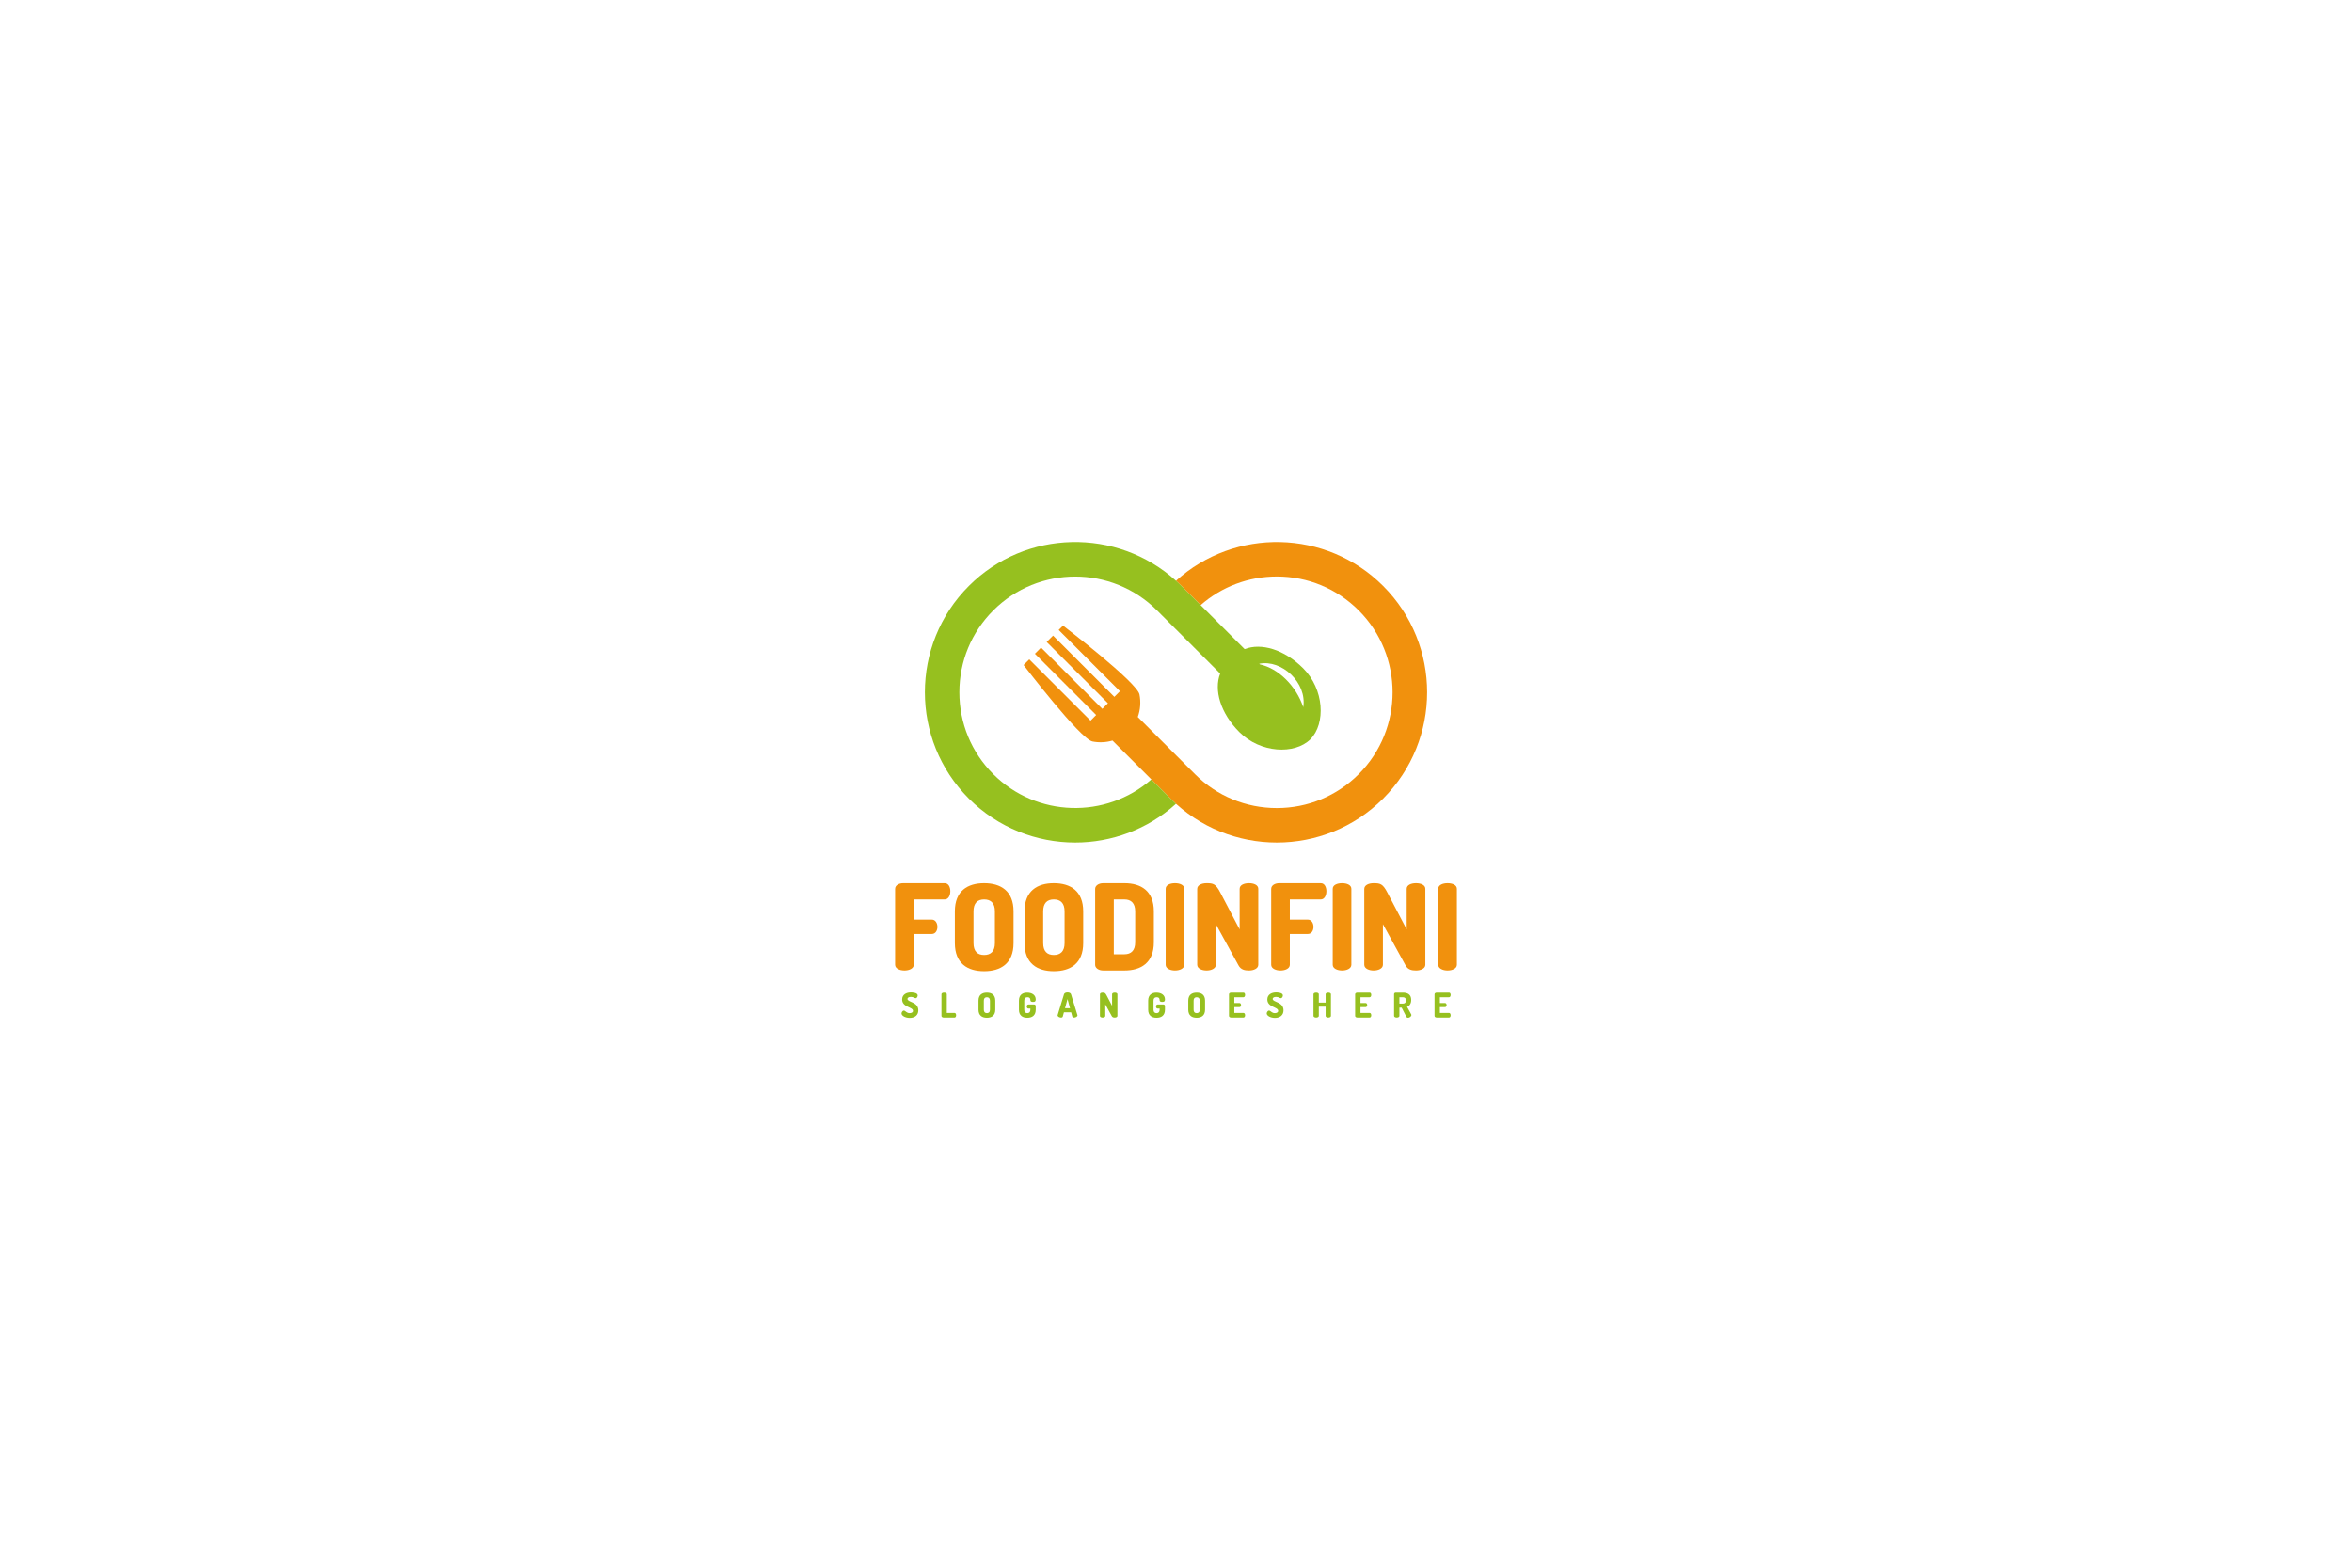 <?xml version="1.0" encoding="utf-8"?>
<!-- Generator: Adobe Illustrator 16.0.0, SVG Export Plug-In . SVG Version: 6.00 Build 0)  -->
<!DOCTYPE svg PUBLIC "-//W3C//DTD SVG 1.1//EN" "http://www.w3.org/Graphics/SVG/1.1/DTD/svg11.dtd">
<svg version="1.1" id="Layer_1" xmlns="http://www.w3.org/2000/svg" xmlns:xlink="http://www.w3.org/1999/xlink" x="0px" y="0px"
	 width="2340px" height="1560px" viewBox="0 0 2340 1560" enable-background="new 0 0 2340 1560" xml:space="preserve">
<g>
	<path fill="#96C01F" d="M908.321,1005.896c0-4.116-10.782-3.401-10.782-11.36c0-5.102,4.456-7.04,8.707-7.04
		c1.803,0,6.769,0.34,6.769,2.993c0,0.918-0.612,2.788-2.109,2.788c-1.224,0-1.871-1.292-4.66-1.292
		c-2.415,0-3.401,0.986-3.401,2.041c0,3.4,10.782,2.755,10.782,11.325c0,4.898-3.571,7.551-8.503,7.551
		c-4.456,0-8.197-2.177-8.197-4.421c0-1.157,1.021-2.857,2.313-2.857c1.599,0,2.619,2.517,5.782,2.517
		C906.586,1008.14,908.321,1007.527,908.321,1005.896z"/>
	<path fill="#96C01F" d="M938.959,1012.562c-1.156,0-2.313-0.544-2.313-1.633v-21.631c0-1.123,1.327-1.599,2.653-1.599
		c1.326,0,2.653,0.476,2.653,1.599v18.638h7.754c1.021,0,1.531,1.157,1.531,2.313s-0.51,2.313-1.531,2.313H938.959z"/>
	<path fill="#96C01F" d="M973.509,1004.739v-9.014c0-5.85,3.639-8.026,8.333-8.026s8.367,2.177,8.367,8.026v9.014
		c0,5.85-3.673,8.026-8.367,8.026S973.509,1010.589,973.509,1004.739z M984.903,995.726c0-2.347-1.156-3.401-3.061-3.401
		s-3.027,1.055-3.027,3.401v9.014c0,2.347,1.122,3.4,3.027,3.4s3.061-1.054,3.061-3.4V995.726z"/>
	<path fill="#96C01F" d="M1022.106,992.324c-1.939,0-3.061,1.089-3.061,3.401v9.014c0,2.313,1.122,3.4,3.027,3.4
		s3.061-1.088,3.061-3.4v-1.157h-2.007c-1.02,0-1.599-0.986-1.599-2.04c0-0.986,0.579-2.041,1.599-2.041h5.714
		c1.02,0,1.598,0.782,1.598,1.667v3.571c0,5.85-3.673,8.026-8.367,8.026s-8.333-2.177-8.333-8.026v-9.014
		c0-5.85,3.708-8.026,8.163-8.026c4.864,0,8.537,2.448,8.537,6.768c0,2.041-0.85,2.518-2.653,2.518
		c-1.428,0-2.619-0.374-2.653-1.599S1024.997,992.324,1022.106,992.324z"/>
	<path fill="#96C01F" d="M1052.2,1010.385c0-0.102,0.034-0.238,0.068-0.374l6.326-20.747c0.374-1.19,1.905-1.769,3.469-1.769
		s3.095,0.578,3.469,1.769l6.36,20.747c0.034,0.136,0.068,0.272,0.068,0.374c0,1.259-1.938,2.177-3.401,2.177
		c-0.85,0-1.53-0.272-1.734-0.986l-1.156-4.252h-7.177l-1.156,4.252c-0.204,0.714-0.884,0.986-1.735,0.986
		C1054.139,1012.562,1052.2,1011.644,1052.2,1010.385z M1064.546,1003.242l-2.483-9.115l-2.483,9.115H1064.546z"/>
	<path fill="#96C01F" d="M1106.103,1011.133l-6.462-11.768v11.563c0,1.089-1.327,1.633-2.653,1.633
		c-1.327,0-2.653-0.544-2.653-1.633v-21.598c0-1.122,1.327-1.632,2.653-1.632c1.904,0,2.619,0.17,3.911,2.652l5.51,10.51v-11.563
		c0-1.123,1.327-1.599,2.653-1.599c1.326,0,2.653,0.476,2.653,1.599v21.631c0,1.089-1.327,1.633-2.653,1.633
		C1107.837,1012.562,1106.749,1012.323,1106.103,1011.133z"/>
	<path fill="#96C01F" d="M1150.684,992.324c-1.939,0-3.061,1.089-3.061,3.401v9.014c0,2.313,1.122,3.4,3.027,3.4
		s3.061-1.088,3.061-3.4v-1.157h-2.007c-1.02,0-1.599-0.986-1.599-2.04c0-0.986,0.579-2.041,1.599-2.041h5.714
		c1.02,0,1.598,0.782,1.598,1.667v3.571c0,5.85-3.673,8.026-8.367,8.026s-8.333-2.177-8.333-8.026v-9.014
		c0-5.85,3.708-8.026,8.163-8.026c4.864,0,8.537,2.448,8.537,6.768c0,2.041-0.85,2.518-2.653,2.518
		c-1.428,0-2.619-0.374-2.653-1.599S1153.575,992.324,1150.684,992.324z"/>
	<path fill="#96C01F" d="M1182.207,1004.739v-9.014c0-5.85,3.64-8.026,8.333-8.026s8.367,2.177,8.367,8.026v9.014
		c0,5.85-3.674,8.026-8.367,8.026S1182.207,1010.589,1182.207,1004.739z M1193.602,995.726c0-2.347-1.157-3.401-3.062-3.401
		s-3.027,1.055-3.027,3.401v9.014c0,2.347,1.123,3.4,3.027,3.4s3.062-1.054,3.062-3.4V995.726z"/>
	<path fill="#96C01F" d="M1228.017,998.072h5.102c1.021,0,1.599,0.986,1.599,2.075c0,0.918-0.477,2.007-1.599,2.007h-5.102v5.781
		h9.115c1.021,0,1.599,1.089,1.599,2.348c0,1.088-0.477,2.278-1.599,2.278h-12.108c-1.156,0-2.313-0.544-2.313-1.633v-21.598
		c0-1.088,1.156-1.632,2.313-1.632h12.108c1.122,0,1.599,1.19,1.599,2.278c0,1.259-0.578,2.347-1.599,2.347h-9.115V998.072z"/>
	<path fill="#96C01F" d="M1271.648,1005.896c0-4.116-10.781-3.401-10.781-11.36c0-5.102,4.455-7.04,8.707-7.04
		c1.803,0,6.768,0.34,6.768,2.993c0,0.918-0.611,2.788-2.108,2.788c-1.225,0-1.87-1.292-4.659-1.292
		c-2.415,0-3.401,0.986-3.401,2.041c0,3.4,10.781,2.755,10.781,11.325c0,4.898-3.571,7.551-8.503,7.551
		c-4.455,0-8.196-2.177-8.196-4.421c0-1.157,1.021-2.857,2.313-2.857c1.599,0,2.619,2.517,5.782,2.517
		C1269.914,1008.14,1271.648,1007.527,1271.648,1005.896z"/>
	<path fill="#96C01F" d="M1318.852,1001.712h-6.769v9.217c0,1.089-1.326,1.633-2.653,1.633c-1.326,0-2.652-0.544-2.652-1.633
		v-21.631c0-1.123,1.326-1.599,2.652-1.599c1.327,0,2.653,0.476,2.653,1.599v8.332h6.769v-8.332c0-1.123,1.326-1.599,2.652-1.599
		c1.327,0,2.653,0.476,2.653,1.599v21.631c0,1.089-1.326,1.633-2.653,1.633c-1.326,0-2.652-0.544-2.652-1.633V1001.712z"/>
	<path fill="#96C01F" d="M1353.538,998.072h5.102c1.021,0,1.599,0.986,1.599,2.075c0,0.918-0.477,2.007-1.599,2.007h-5.102v5.781
		h9.115c1.021,0,1.599,1.089,1.599,2.348c0,1.088-0.477,2.278-1.599,2.278h-12.108c-1.156,0-2.313-0.544-2.313-1.633v-21.598
		c0-1.088,1.156-1.632,2.313-1.632h12.108c1.122,0,1.599,1.19,1.599,2.278c0,1.259-0.578,2.347-1.599,2.347h-9.115V998.072z"/>
	<path fill="#96C01F" d="M1386.967,989.298c0-0.851,0.646-1.599,1.632-1.599h7.041c4.659,0,8.367,1.734,8.367,7.278
		c0,3.81-1.735,5.986-4.116,6.904l4.149,7.517c0.137,0.204,0.171,0.442,0.171,0.612c0,1.326-1.769,2.755-3.334,2.755
		c-0.68,0-1.326-0.272-1.7-0.986l-4.659-9.047h-2.245v8.196c0,1.089-1.326,1.633-2.653,1.633c-1.326,0-2.652-0.544-2.652-1.633
		V989.298z M1392.272,992.324v6.326h3.367c1.904,0,3.061-0.782,3.061-3.163s-1.156-3.163-3.061-3.163H1392.272z"/>
	<path fill="#96C01F" d="M1432.538,998.072h5.102c1.021,0,1.599,0.986,1.599,2.075c0,0.918-0.477,2.007-1.599,2.007h-5.102v5.781
		h9.115c1.021,0,1.599,1.089,1.599,2.348c0,1.088-0.477,2.278-1.599,2.278h-12.108c-1.156,0-2.313-0.544-2.313-1.633v-21.598
		c0-1.088,1.156-1.632,2.313-1.632h12.108c1.122,0,1.599,1.19,1.599,2.278c0,1.259-0.578,2.347-1.599,2.347h-9.115V998.072z"/>
</g>
<g>
	<path fill="#F1910D" d="M890.547,884.544c0-3.805,4.042-5.707,8.085-5.707h41.257c3.923,0,5.588,4.161,5.588,7.966
		c0,4.399-2.021,8.204-5.588,8.204h-30.794V915.1h17.954c3.566,0,5.588,3.448,5.588,7.253c0,3.21-1.665,7.015-5.588,7.015h-17.954
		v30.676c0,3.805-4.637,5.707-9.274,5.707s-9.274-1.902-9.274-5.707V884.544z"/>
	<path fill="#F1910D" d="M949.994,938.404v-31.508c0-20.45,12.722-28.06,29.129-28.06c16.408,0,29.249,7.609,29.249,28.06v31.508
		c0,20.449-12.841,28.059-29.249,28.059C962.716,966.463,949.994,958.854,949.994,938.404z M989.825,906.896
		c0-8.204-4.043-11.89-10.701-11.89s-10.582,3.686-10.582,11.89v31.508c0,8.203,3.923,11.889,10.582,11.889
		s10.701-3.686,10.701-11.889V906.896z"/>
	<path fill="#F1910D" d="M1019.308,938.404v-31.508c0-20.45,12.722-28.06,29.129-28.06c16.408,0,29.249,7.609,29.249,28.06v31.508
		c0,20.449-12.841,28.059-29.249,28.059C1032.03,966.463,1019.308,958.854,1019.308,938.404z M1059.138,906.896
		c0-8.204-4.043-11.89-10.701-11.89s-10.582,3.686-10.582,11.89v31.508c0,8.203,3.923,11.889,10.582,11.889
		s10.701-3.686,10.701-11.889V906.896z"/>
	<path fill="#F1910D" d="M1118.702,878.837c16.408,0,29.249,7.609,29.249,28.06v30.794c0,20.45-12.841,28.06-29.249,28.06h-21.044
		c-4.875,0-8.085-2.615-8.085-5.588v-75.737c0-2.973,3.21-5.588,8.085-5.588H1118.702z M1108.12,895.007v54.573h10.582
		c6.658,0,10.701-3.805,10.701-11.89v-30.794c0-8.085-4.043-11.89-10.701-11.89H1108.12z"/>
	<path fill="#F1910D" d="M1159.718,884.425c0-3.924,4.637-5.588,9.274-5.588c4.637,0,9.273,1.664,9.273,5.588v75.618
		c0,3.805-4.637,5.707-9.273,5.707c-4.637,0-9.274-1.902-9.274-5.707V884.425z"/>
	<path fill="#F1910D" d="M1232.242,960.756l-22.59-41.138v40.425c0,3.805-4.637,5.707-9.273,5.707s-9.273-1.902-9.273-5.707v-75.499
		c0-3.924,4.637-5.707,9.273-5.707c6.658,0,9.154,0.595,13.672,9.273l19.262,36.739v-40.425c0-3.924,4.637-5.588,9.273-5.588
		c4.639,0,9.275,1.664,9.275,5.588v75.618c0,3.805-4.637,5.707-9.275,5.707C1238.307,965.75,1234.502,964.918,1232.242,960.756z"/>
	<path fill="#F1910D" d="M1264.697,884.544c0-3.805,4.043-5.707,8.086-5.707h41.256c3.924,0,5.588,4.161,5.588,7.966
		c0,4.399-2.021,8.204-5.588,8.204h-30.793V915.1h17.953c3.566,0,5.588,3.448,5.588,7.253c0,3.21-1.664,7.015-5.588,7.015h-17.953
		v30.676c0,3.805-4.639,5.707-9.275,5.707s-9.273-1.902-9.273-5.707V884.544z"/>
	<path fill="#F1910D" d="M1325.928,884.425c0-3.924,4.637-5.588,9.273-5.588s9.273,1.664,9.273,5.588v75.618
		c0,3.805-4.637,5.707-9.273,5.707s-9.273-1.902-9.273-5.707V884.425z"/>
	<path fill="#F1910D" d="M1398.451,960.756l-22.59-41.138v40.425c0,3.805-4.637,5.707-9.273,5.707s-9.273-1.902-9.273-5.707v-75.499
		c0-3.924,4.637-5.707,9.273-5.707c6.658,0,9.154,0.595,13.672,9.273l19.262,36.739v-40.425c0-3.924,4.637-5.588,9.273-5.588
		c4.639,0,9.275,1.664,9.275,5.588v75.618c0,3.805-4.637,5.707-9.275,5.707C1404.516,965.75,1400.711,964.918,1398.451,960.756z"/>
	<path fill="#F1910D" d="M1430.906,884.425c0-3.924,4.637-5.588,9.273-5.588s9.275,1.664,9.275,5.588v75.618
		c0,3.805-4.639,5.707-9.275,5.707s-9.273-1.902-9.273-5.707V884.425z"/>
</g>
<g>
	<path fill="#F1910D" d="M1376.104,583.121c-56.545-56.543-147.463-58.268-206.104-5.177c1.846,1.672,3.662,3.396,5.441,5.177
		l19.057,19.056c21-18.417,47.641-28.481,75.832-28.481c30.77,0,59.699,11.982,81.457,33.74c44.914,44.916,44.914,117.999,0,162.913
		c-21.758,21.759-50.688,33.741-81.457,33.741c-30.771,0-59.699-11.982-81.457-33.74l-56.887-56.887
		c2.641-7.249,3.129-15.133,1.694-22.371c-2.434-12.247-76.073-68.541-76.073-68.541l-4.329,4.329l60.972,60.971l-5.595,5.597
		l-60.972-60.972l-6.357,6.356l60.972,60.972l-5.575,5.575l-60.972-60.972l-6.127,6.128l60.957,60.957l-5.603,5.603l-60.964-60.963
		l-5.642,5.642c0,0,56.294,73.636,68.535,76.076c6.444,1.277,13.379,1.025,19.931-0.903l57.719,57.719
		c29.161,29.161,67.466,43.742,105.772,43.742c38.305,0,76.611-14.581,105.773-43.742
		C1434.426,736.342,1434.426,641.443,1376.104,583.121z"/>
	<path fill="#96C01F" d="M1164.558,794.665l-19.06-19.06c-45.197,39.578-114.198,37.831-157.285-5.257
		c-21.757-21.757-33.74-50.686-33.74-81.456s11.983-59.699,33.74-81.457c44.916-44.915,117.998-44.915,162.914,0l62.82,62.822
		c-0.018,0.039-0.029,0.067-0.031,0.073c-6.305,16.289,0.137,39.196,19.189,58.25c20.793,20.792,54.826,22.575,70.566,7.131
		c0.006-0.007,0.02-0.019,0.025-0.026c0.014-0.013,0.014-0.013,0.033-0.033c15.441-15.737,13.656-49.771-7.135-70.562
		c-19.053-19.053-41.957-25.512-58.262-19.179c-0.02,0.008-0.051,0.02-0.072,0.027l-43.764-43.763l-19.057-19.056
		c-0.891-0.892-1.791-1.769-2.699-2.633c-0.885-0.84-1.776-1.667-2.676-2.481c-58.639-53.153-149.604-51.451-206.169,5.114
		c-58.322,58.322-58.322,153.221,0,211.544c29.162,29.161,67.468,43.742,105.772,43.742c35.967,0,71.933-12.856,100.33-38.566
		C1168.153,798.169,1166.338,796.446,1164.558,794.665z M1296.619,703.728c-7.057-21.178-24.826-38.696-43.186-42.616l-0.627-0.628
		C1275.25,655.99,1300.465,679.359,1296.619,703.728z"/>
</g>
</svg>

